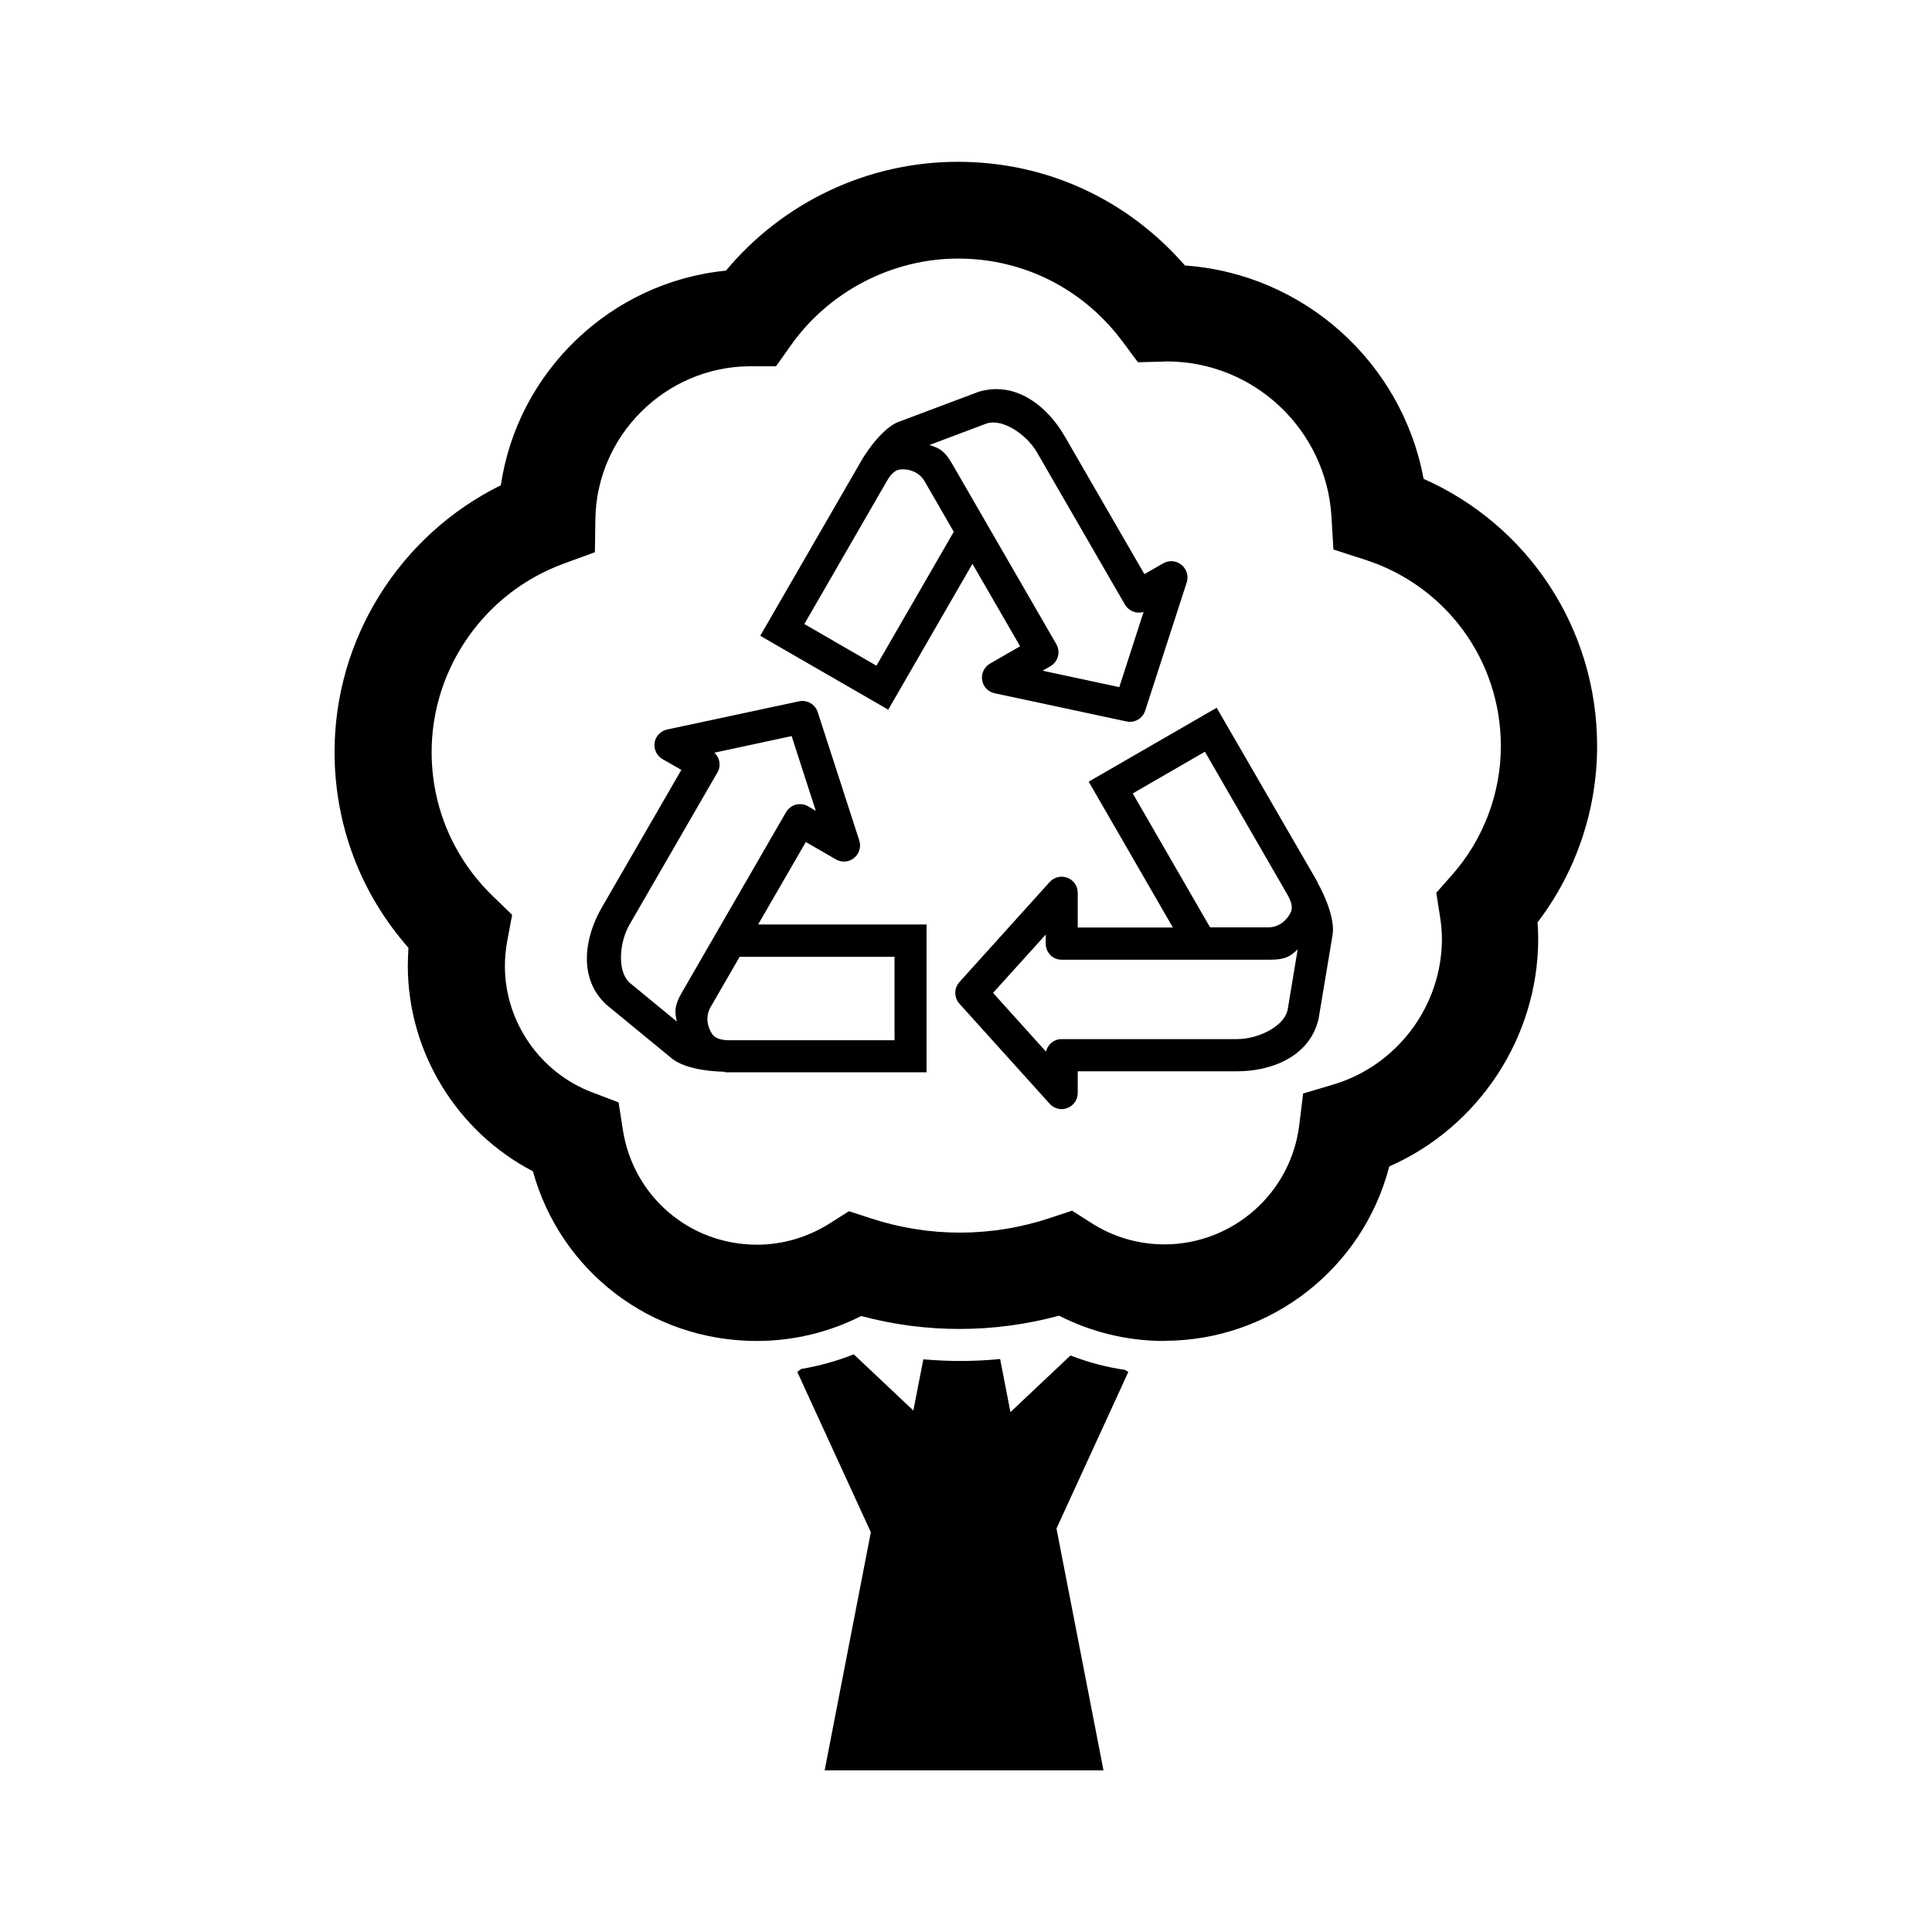 <?xml version="1.0" encoding="UTF-8"?>
<svg id="expanded" xmlns="http://www.w3.org/2000/svg" viewBox="0 0 120 120">
  <defs>
    <style>
      .cls-1 {
        stroke-width: 0px;
      }
    </style>
  </defs>
  <path class="cls-1" d="m69.9,85.09c-1.17-.17-2.31-.47-3.41-.9l-3.73,3.52-.64-3.3c-1.59.16-3.18.16-4.77.02l-.62,3.18-3.7-3.49c-1.06.42-2.15.72-3.27.91l-.24.18,4.57,9.96-2.87,14.79h17.32l-2.92-15.02,4.46-9.72-.17-.12Z"/>
  <path class="cls-1" d="m72.31,83.29c-2.28,0-4.51-.54-6.53-1.57-4.03,1.09-8.26,1.1-12.29.02-2.01,1.02-4.23,1.55-6.49,1.55-6.58,0-12.19-4.34-13.9-10.54-4.71-2.45-7.77-7.39-7.77-12.77,0-.37.02-.73.04-1.11-2.97-3.37-4.59-7.64-4.59-12.17,0-7.06,4.08-13.48,10.33-16.56,1.03-7.06,6.84-12.63,13.98-13.33,3.55-4.26,8.82-6.76,14.4-6.76s10.57,2.38,14.11,6.44c7.39.52,13.49,6.03,14.82,13.25,6.52,2.89,10.78,9.33,10.78,16.59,0,3.97-1.3,7.81-3.7,10.96.03.35.04.69.04,1.02,0,6.14-3.72,11.71-9.25,14.14-1.62,6.29-7.33,10.83-13.98,10.83Zm-5.75-8.11l1.21.77c1.36.88,2.94,1.34,4.55,1.34,4.26,0,7.87-3.19,8.38-7.42l.24-1.95,1.88-.56c3.97-1.18,6.74-4.9,6.74-9.04,0-.44-.04-.91-.13-1.47l-.22-1.4.94-1.06c1.98-2.23,3.07-5.09,3.07-8.05,0-5.31-3.39-9.96-8.45-11.58l-1.95-.63-.12-2.05c-.33-5.4-4.82-9.63-10.22-9.63-.05,0-.14.01-.24.01l-1.56.04-.93-1.25c-2.44-3.3-6.17-5.19-10.24-5.19s-8.02,2.02-10.41,5.42l-.9,1.27h-1.69c-5.18.06-9.45,4.29-9.53,9.49l-.03,2.06-1.94.71c-4.9,1.79-8.2,6.49-8.2,11.7,0,3.41,1.36,6.6,3.83,8.98l1.17,1.13-.3,1.6c-.1.54-.15,1.07-.15,1.58,0,3.47,2.18,6.62,5.43,7.85l1.63.62.27,1.72c.65,4.13,4.15,7.12,8.33,7.12,1.59,0,3.15-.46,4.51-1.32l1.2-.76,1.35.44c3.63,1.19,7.5,1.19,11.14-.02l1.36-.45Z"/>
  <path class="cls-1" d="m81.83,54.81v-.03s-6.26-10.82-6.26-10.82l-7.95,4.59,5.23,9.06h-5.91s0-2.16,0-2.16c0-.41-.25-.78-.64-.93-.39-.15-.82-.04-1.1.26l-5.61,6.22c-.34.38-.34.96,0,1.34l5.61,6.22c.19.21.46.33.74.33.12,0,.24-.02.36-.07.39-.15.64-.52.64-.93v-1.35h9.91c2.07,0,4.5-.88,5.05-3.26l.87-5.22c.05-.28.12-1.32-.94-3.25Zm-11.47-5.53l4.48-2.59,5.13,8.89s0,0,0,0c.25.44.33.8.21,1.06-.21.48-.73.98-1.44.96h-3.58s-4.81-8.33-4.81-8.33Zm9.6,13.5c-.24.99-1.83,1.76-3.11,1.76h-10.91c-.48,0-.87.33-.97.78l-3.29-3.65,3.27-3.62v.56c0,.27.11.52.29.71s.44.29.71.29h12.94c.95,0,1.25-.21,1.71-.64l-.63,3.8Z"/>
  <path class="cls-1" d="m45.03,66.6h.03s12.49,0,12.49,0v-9.18s-10.46,0-10.46,0l2.96-5.12,1.87,1.08c.36.21.81.17,1.13-.09.32-.26.45-.69.32-1.09l-2.58-7.97c-.16-.49-.66-.78-1.16-.67l-8.19,1.75c-.28.06-.52.24-.66.48-.06.1-.1.22-.12.34-.06.41.13.81.49,1.02l1.17.67-4.96,8.58c-1.03,1.79-1.49,4.34.3,6l4.09,3.36c.22.18,1.09.76,3.28.81Zm10.53-7.17v5.18s-10.27,0-10.27,0c0,0,0,0,0,0-.51,0-.85-.12-1.03-.35-.31-.42-.48-1.12-.11-1.73l1.79-3.1h9.62Zm-16.49,1.57c-.73-.7-.61-2.46.03-3.57l5.46-9.45c.24-.41.15-.92-.19-1.23l4.8-1.03,1.5,4.64-.48-.28c-.23-.13-.5-.17-.76-.1s-.47.24-.61.47l-6.47,11.2c-.47.82-.45,1.18-.31,1.8l-2.98-2.45Z"/>
  <path class="cls-1" d="m53.49,28.65l-.02.02-6.25,10.82,7.95,4.59,5.23-9.06,2.96,5.12-1.87,1.08c-.36.21-.55.61-.49,1.02.06.41.37.73.78.82l8.19,1.75c.5.11,1-.18,1.16-.67l2.58-7.97c.09-.27.05-.57-.09-.81-.06-.1-.14-.2-.24-.28-.32-.26-.77-.3-1.13-.09l-1.17.67-4.96-8.58c-1.03-1.79-3.01-3.46-5.35-2.74l-4.95,1.86c-.27.09-1.2.56-2.34,2.44Zm.95,12.7l-4.48-2.59,5.13-8.89s0,0,0,0c.25-.44.53-.68.81-.71.52-.06,1.21.14,1.55.77l1.79,3.1-4.81,8.33Zm6.89-15.06c.98-.28,2.44.7,3.08,1.81l5.46,9.45c.24.41.72.59,1.16.46l-1.51,4.67-4.76-1.02.48-.28c.23-.13.4-.35.47-.61s.03-.53-.1-.76l-6.47-11.2c-.47-.82-.8-.98-1.41-1.17l3.61-1.36Z"/>
</svg>